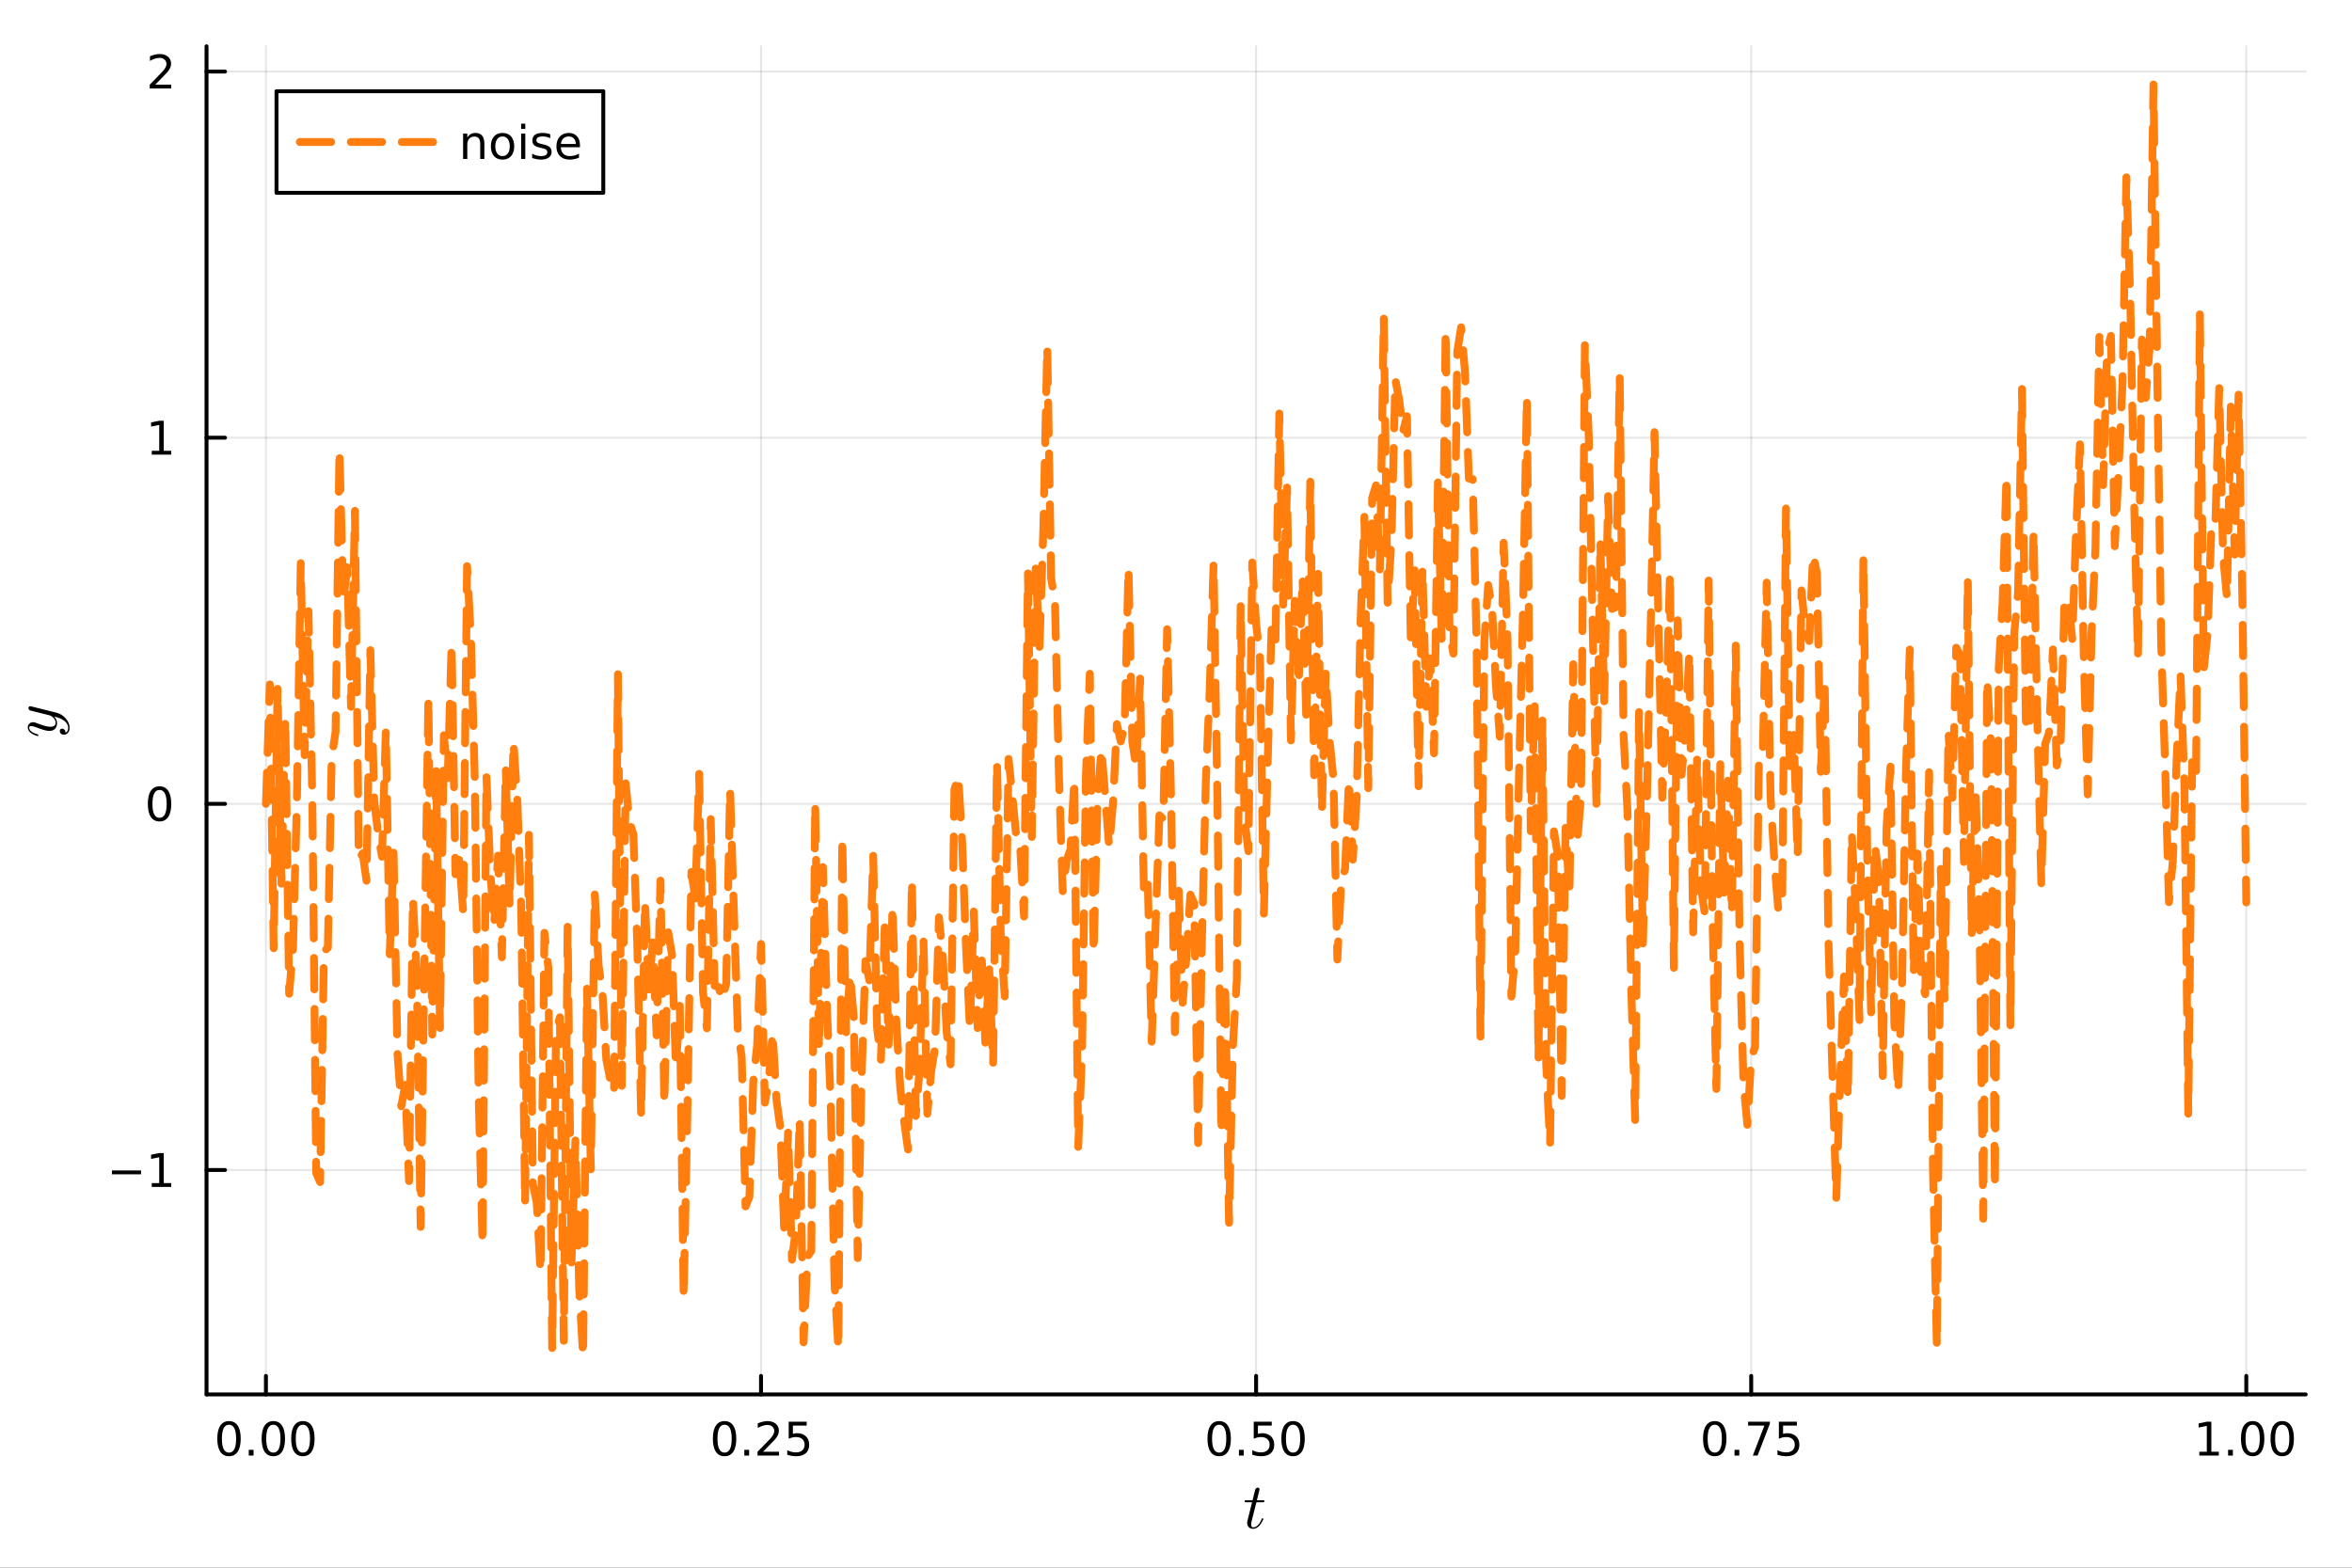 <?xml version="1.0" encoding="utf-8"?>
<svg xmlns="http://www.w3.org/2000/svg" xmlns:xlink="http://www.w3.org/1999/xlink" width="600" height="400" viewBox="0 0 2400 1600">
<rect x="0" y="0" width="2400" height="1600" fill="#333333" stroke="none"/>
<defs>
  <clipPath id="clip280">
    <rect x="0" y="0" width="2400" height="1600"/>
  </clipPath>
</defs>
<path clip-path="url(#clip280)" d="M0 1600 L2400 1600 L2400 0 L0 0  Z" fill="#ffffff" fill-rule="evenodd" fill-opacity="1"/>
<defs>
  <clipPath id="clip281">
    <rect x="480" y="0" width="1681" height="1600"/>
  </clipPath>
</defs>
<path clip-path="url(#clip280)" d="M210.746 1423.18 L2352.76 1423.18 L2352.76 47.244 L210.746 47.244  Z" fill="#ffffff" fill-rule="evenodd" fill-opacity="1"/>
<defs>
  <clipPath id="clip282">
    <rect x="210" y="47" width="2143" height="1377"/>
  </clipPath>
</defs>
<polyline clip-path="url(#clip282)" style="stroke:#000000; stroke-linecap:round; stroke-linejoin:round; stroke-width:2; stroke-opacity:0.1; fill:none" points="271.369,1423.18 271.369,47.244 "/>
<polyline clip-path="url(#clip282)" style="stroke:#000000; stroke-linecap:round; stroke-linejoin:round; stroke-width:2; stroke-opacity:0.1; fill:none" points="776.56,1423.18 776.56,47.244 "/>
<polyline clip-path="url(#clip282)" style="stroke:#000000; stroke-linecap:round; stroke-linejoin:round; stroke-width:2; stroke-opacity:0.1; fill:none" points="1281.75,1423.18 1281.75,47.244 "/>
<polyline clip-path="url(#clip282)" style="stroke:#000000; stroke-linecap:round; stroke-linejoin:round; stroke-width:2; stroke-opacity:0.1; fill:none" points="1786.94,1423.18 1786.94,47.244 "/>
<polyline clip-path="url(#clip282)" style="stroke:#000000; stroke-linecap:round; stroke-linejoin:round; stroke-width:2; stroke-opacity:0.1; fill:none" points="2292.13,1423.18 2292.13,47.244 "/>
<polyline clip-path="url(#clip282)" style="stroke:#000000; stroke-linecap:round; stroke-linejoin:round; stroke-width:2; stroke-opacity:0.1; fill:none" points="210.746,1194.12 2352.76,1194.12 "/>
<polyline clip-path="url(#clip282)" style="stroke:#000000; stroke-linecap:round; stroke-linejoin:round; stroke-width:2; stroke-opacity:0.1; fill:none" points="210.746,820.427 2352.76,820.427 "/>
<polyline clip-path="url(#clip282)" style="stroke:#000000; stroke-linecap:round; stroke-linejoin:round; stroke-width:2; stroke-opacity:0.1; fill:none" points="210.746,446.729 2352.76,446.729 "/>
<polyline clip-path="url(#clip282)" style="stroke:#000000; stroke-linecap:round; stroke-linejoin:round; stroke-width:2; stroke-opacity:0.1; fill:none" points="210.746,73.031 2352.76,73.031 "/>
<polyline clip-path="url(#clip280)" style="stroke:#000000; stroke-linecap:round; stroke-linejoin:round; stroke-width:4; stroke-opacity:1; fill:none" points="210.746,1423.18 2352.76,1423.18 "/>
<polyline clip-path="url(#clip280)" style="stroke:#000000; stroke-linecap:round; stroke-linejoin:round; stroke-width:4; stroke-opacity:1; fill:none" points="271.369,1423.18 271.369,1404.28 "/>
<polyline clip-path="url(#clip280)" style="stroke:#000000; stroke-linecap:round; stroke-linejoin:round; stroke-width:4; stroke-opacity:1; fill:none" points="776.56,1423.18 776.56,1404.28 "/>
<polyline clip-path="url(#clip280)" style="stroke:#000000; stroke-linecap:round; stroke-linejoin:round; stroke-width:4; stroke-opacity:1; fill:none" points="1281.75,1423.18 1281.75,1404.28 "/>
<polyline clip-path="url(#clip280)" style="stroke:#000000; stroke-linecap:round; stroke-linejoin:round; stroke-width:4; stroke-opacity:1; fill:none" points="1786.94,1423.18 1786.94,1404.28 "/>
<polyline clip-path="url(#clip280)" style="stroke:#000000; stroke-linecap:round; stroke-linejoin:round; stroke-width:4; stroke-opacity:1; fill:none" points="2292.13,1423.18 2292.13,1404.28 "/>
<path clip-path="url(#clip280)" d="M233.672 1454.1 Q230.061 1454.1 228.233 1457.66 Q226.427 1461.2 226.427 1468.33 Q226.427 1475.44 228.233 1479.01 Q230.061 1482.55 233.672 1482.55 Q237.307 1482.55 239.112 1479.01 Q240.941 1475.44 240.941 1468.33 Q240.941 1461.2 239.112 1457.66 Q237.307 1454.1 233.672 1454.1 M233.672 1450.39 Q239.482 1450.39 242.538 1455 Q245.617 1459.58 245.617 1468.33 Q245.617 1477.06 242.538 1481.67 Q239.482 1486.25 233.672 1486.25 Q227.862 1486.25 224.783 1481.67 Q221.728 1477.06 221.728 1468.33 Q221.728 1459.58 224.783 1455 Q227.862 1450.39 233.672 1450.39 Z" fill="#000000" fill-rule="nonzero" fill-opacity="1" /><path clip-path="url(#clip280)" d="M253.834 1479.7 L258.718 1479.7 L258.718 1485.58 L253.834 1485.58 L253.834 1479.7 Z" fill="#000000" fill-rule="nonzero" fill-opacity="1" /><path clip-path="url(#clip280)" d="M278.904 1454.1 Q275.292 1454.1 273.464 1457.66 Q271.658 1461.2 271.658 1468.33 Q271.658 1475.44 273.464 1479.01 Q275.292 1482.55 278.904 1482.55 Q282.538 1482.55 284.343 1479.01 Q286.172 1475.44 286.172 1468.33 Q286.172 1461.2 284.343 1457.66 Q282.538 1454.1 278.904 1454.1 M278.904 1450.39 Q284.714 1450.39 287.769 1455 Q290.848 1459.58 290.848 1468.33 Q290.848 1477.06 287.769 1481.67 Q284.714 1486.25 278.904 1486.25 Q273.093 1486.25 270.015 1481.67 Q266.959 1477.06 266.959 1468.33 Q266.959 1459.58 270.015 1455 Q273.093 1450.39 278.904 1450.39 Z" fill="#000000" fill-rule="nonzero" fill-opacity="1" /><path clip-path="url(#clip280)" d="M309.065 1454.1 Q305.454 1454.1 303.626 1457.66 Q301.82 1461.2 301.82 1468.33 Q301.82 1475.44 303.626 1479.01 Q305.454 1482.55 309.065 1482.55 Q312.7 1482.55 314.505 1479.01 Q316.334 1475.44 316.334 1468.33 Q316.334 1461.2 314.505 1457.66 Q312.7 1454.1 309.065 1454.1 M309.065 1450.39 Q314.876 1450.39 317.931 1455 Q321.01 1459.58 321.01 1468.33 Q321.01 1477.06 317.931 1481.67 Q314.876 1486.25 309.065 1486.25 Q303.255 1486.25 300.177 1481.67 Q297.121 1477.06 297.121 1468.33 Q297.121 1459.58 300.177 1455 Q303.255 1450.39 309.065 1450.39 Z" fill="#000000" fill-rule="nonzero" fill-opacity="1" /><path clip-path="url(#clip280)" d="M739.361 1454.1 Q735.75 1454.1 733.921 1457.66 Q732.116 1461.2 732.116 1468.33 Q732.116 1475.44 733.921 1479.01 Q735.75 1482.55 739.361 1482.55 Q742.995 1482.55 744.801 1479.01 Q746.63 1475.44 746.63 1468.33 Q746.63 1461.2 744.801 1457.66 Q742.995 1454.1 739.361 1454.1 M739.361 1450.39 Q745.171 1450.39 748.227 1455 Q751.305 1459.58 751.305 1468.33 Q751.305 1477.06 748.227 1481.67 Q745.171 1486.25 739.361 1486.25 Q733.551 1486.25 730.472 1481.67 Q727.417 1477.06 727.417 1468.33 Q727.417 1459.58 730.472 1455 Q733.551 1450.39 739.361 1450.39 Z" fill="#000000" fill-rule="nonzero" fill-opacity="1" /><path clip-path="url(#clip280)" d="M759.523 1479.7 L764.407 1479.7 L764.407 1485.58 L759.523 1485.58 L759.523 1479.7 Z" fill="#000000" fill-rule="nonzero" fill-opacity="1" /><path clip-path="url(#clip280)" d="M778.62 1481.64 L794.939 1481.64 L794.939 1485.58 L772.995 1485.58 L772.995 1481.64 Q775.657 1478.89 780.24 1474.26 Q784.847 1469.61 786.027 1468.27 Q788.273 1465.74 789.152 1464.01 Q790.055 1462.25 790.055 1460.56 Q790.055 1457.8 788.111 1456.07 Q786.189 1454.33 783.088 1454.33 Q780.889 1454.33 778.435 1455.09 Q776.004 1455.86 773.227 1457.41 L773.227 1452.69 Q776.051 1451.55 778.504 1450.97 Q780.958 1450.39 782.995 1450.39 Q788.365 1450.39 791.56 1453.08 Q794.754 1455.77 794.754 1460.26 Q794.754 1462.39 793.944 1464.31 Q793.157 1466.2 791.051 1468.8 Q790.472 1469.47 787.37 1472.69 Q784.268 1475.88 778.62 1481.64 Z" fill="#000000" fill-rule="nonzero" fill-opacity="1" /><path clip-path="url(#clip280)" d="M804.8 1451.02 L823.157 1451.02 L823.157 1454.96 L809.083 1454.96 L809.083 1463.43 Q810.101 1463.08 811.12 1462.92 Q812.138 1462.73 813.157 1462.73 Q818.944 1462.73 822.324 1465.9 Q825.703 1469.08 825.703 1474.49 Q825.703 1480.07 822.231 1483.17 Q818.759 1486.25 812.439 1486.25 Q810.263 1486.25 807.995 1485.88 Q805.75 1485.51 803.342 1484.77 L803.342 1480.07 Q805.425 1481.2 807.648 1481.76 Q809.87 1482.32 812.347 1482.32 Q816.351 1482.32 818.689 1480.21 Q821.027 1478.1 821.027 1474.49 Q821.027 1470.88 818.689 1468.77 Q816.351 1466.67 812.347 1466.67 Q810.472 1466.67 808.597 1467.08 Q806.745 1467.5 804.8 1468.38 L804.8 1451.02 Z" fill="#000000" fill-rule="nonzero" fill-opacity="1" /><path clip-path="url(#clip280)" d="M1244.05 1454.1 Q1240.44 1454.1 1238.61 1457.66 Q1236.81 1461.2 1236.81 1468.33 Q1236.81 1475.44 1238.61 1479.01 Q1240.44 1482.55 1244.05 1482.55 Q1247.69 1482.55 1249.49 1479.01 Q1251.32 1475.44 1251.32 1468.33 Q1251.32 1461.2 1249.49 1457.66 Q1247.69 1454.1 1244.05 1454.1 M1244.05 1450.39 Q1249.86 1450.39 1252.92 1455 Q1256 1459.58 1256 1468.33 Q1256 1477.06 1252.92 1481.67 Q1249.86 1486.25 1244.05 1486.25 Q1238.24 1486.25 1235.17 1481.67 Q1232.11 1477.06 1232.11 1468.33 Q1232.11 1459.58 1235.17 1455 Q1238.24 1450.39 1244.05 1450.39 Z" fill="#000000" fill-rule="nonzero" fill-opacity="1" /><path clip-path="url(#clip280)" d="M1264.22 1479.7 L1269.1 1479.7 L1269.1 1485.58 L1264.22 1485.58 L1264.22 1479.7 Z" fill="#000000" fill-rule="nonzero" fill-opacity="1" /><path clip-path="url(#clip280)" d="M1279.33 1451.02 L1297.69 1451.02 L1297.69 1454.96 L1283.61 1454.96 L1283.61 1463.43 Q1284.63 1463.08 1285.65 1462.92 Q1286.67 1462.73 1287.69 1462.73 Q1293.48 1462.73 1296.86 1465.9 Q1300.23 1469.08 1300.23 1474.49 Q1300.23 1480.07 1296.76 1483.17 Q1293.29 1486.25 1286.97 1486.25 Q1284.79 1486.25 1282.53 1485.88 Q1280.28 1485.51 1277.87 1484.77 L1277.87 1480.07 Q1279.96 1481.2 1282.18 1481.76 Q1284.4 1482.32 1286.88 1482.32 Q1290.88 1482.32 1293.22 1480.21 Q1295.56 1478.1 1295.56 1474.49 Q1295.56 1470.88 1293.22 1468.77 Q1290.88 1466.67 1286.88 1466.67 Q1285 1466.67 1283.13 1467.08 Q1281.28 1467.5 1279.33 1468.38 L1279.33 1451.02 Z" fill="#000000" fill-rule="nonzero" fill-opacity="1" /><path clip-path="url(#clip280)" d="M1319.45 1454.1 Q1315.84 1454.1 1314.01 1457.66 Q1312.2 1461.2 1312.2 1468.33 Q1312.2 1475.44 1314.01 1479.01 Q1315.84 1482.55 1319.45 1482.55 Q1323.08 1482.55 1324.89 1479.01 Q1326.72 1475.44 1326.72 1468.33 Q1326.72 1461.2 1324.89 1457.66 Q1323.08 1454.1 1319.45 1454.1 M1319.45 1450.39 Q1325.26 1450.39 1328.31 1455 Q1331.39 1459.58 1331.39 1468.33 Q1331.39 1477.06 1328.31 1481.67 Q1325.26 1486.25 1319.45 1486.25 Q1313.64 1486.25 1310.56 1481.67 Q1307.5 1477.06 1307.5 1468.33 Q1307.5 1459.58 1310.56 1455 Q1313.64 1450.39 1319.45 1450.39 Z" fill="#000000" fill-rule="nonzero" fill-opacity="1" /><path clip-path="url(#clip280)" d="M1749.74 1454.1 Q1746.13 1454.1 1744.3 1457.66 Q1742.5 1461.2 1742.5 1468.33 Q1742.5 1475.44 1744.3 1479.01 Q1746.13 1482.55 1749.74 1482.55 Q1753.38 1482.55 1755.18 1479.01 Q1757.01 1475.44 1757.01 1468.33 Q1757.01 1461.2 1755.18 1457.66 Q1753.38 1454.1 1749.74 1454.1 M1749.74 1450.39 Q1755.55 1450.39 1758.61 1455 Q1761.69 1459.58 1761.69 1468.33 Q1761.69 1477.06 1758.61 1481.67 Q1755.55 1486.25 1749.74 1486.25 Q1743.93 1486.25 1740.85 1481.67 Q1737.8 1477.06 1737.8 1468.33 Q1737.8 1459.58 1740.85 1455 Q1743.93 1450.39 1749.74 1450.39 Z" fill="#000000" fill-rule="nonzero" fill-opacity="1" /><path clip-path="url(#clip280)" d="M1769.91 1479.7 L1774.79 1479.7 L1774.79 1485.58 L1769.91 1485.58 L1769.91 1479.7 Z" fill="#000000" fill-rule="nonzero" fill-opacity="1" /><path clip-path="url(#clip280)" d="M1783.79 1451.02 L1806.02 1451.02 L1806.02 1453.01 L1793.47 1485.58 L1788.59 1485.58 L1800.39 1454.96 L1783.79 1454.96 L1783.79 1451.02 Z" fill="#000000" fill-rule="nonzero" fill-opacity="1" /><path clip-path="url(#clip280)" d="M1815.18 1451.02 L1833.54 1451.02 L1833.54 1454.96 L1819.46 1454.96 L1819.46 1463.43 Q1820.48 1463.08 1821.5 1462.92 Q1822.52 1462.73 1823.54 1462.73 Q1829.33 1462.73 1832.71 1465.9 Q1836.09 1469.08 1836.09 1474.49 Q1836.09 1480.07 1832.61 1483.17 Q1829.14 1486.25 1822.82 1486.25 Q1820.65 1486.25 1818.38 1485.88 Q1816.13 1485.51 1813.72 1484.77 L1813.72 1480.07 Q1815.81 1481.2 1818.03 1481.76 Q1820.25 1482.32 1822.73 1482.32 Q1826.73 1482.32 1829.07 1480.21 Q1831.41 1478.1 1831.41 1474.49 Q1831.41 1470.88 1829.07 1468.77 Q1826.73 1466.67 1822.73 1466.67 Q1820.85 1466.67 1818.98 1467.08 Q1817.13 1467.5 1815.18 1468.38 L1815.18 1451.02 Z" fill="#000000" fill-rule="nonzero" fill-opacity="1" /><path clip-path="url(#clip280)" d="M2244.2 1481.64 L2251.84 1481.64 L2251.84 1455.28 L2243.53 1456.95 L2243.53 1452.69 L2251.8 1451.02 L2256.47 1451.02 L2256.47 1481.64 L2264.11 1481.64 L2264.11 1485.58 L2244.2 1485.58 L2244.2 1481.64 Z" fill="#000000" fill-rule="nonzero" fill-opacity="1" /><path clip-path="url(#clip280)" d="M2273.56 1479.7 L2278.44 1479.7 L2278.44 1485.58 L2273.56 1485.58 L2273.56 1479.7 Z" fill="#000000" fill-rule="nonzero" fill-opacity="1" /><path clip-path="url(#clip280)" d="M2298.63 1454.1 Q2295.01 1454.1 2293.19 1457.66 Q2291.38 1461.2 2291.38 1468.33 Q2291.38 1475.44 2293.19 1479.01 Q2295.01 1482.55 2298.63 1482.55 Q2302.26 1482.55 2304.07 1479.01 Q2305.89 1475.44 2305.89 1468.33 Q2305.89 1461.2 2304.07 1457.66 Q2302.26 1454.1 2298.63 1454.1 M2298.63 1450.39 Q2304.44 1450.39 2307.49 1455 Q2310.57 1459.58 2310.57 1468.33 Q2310.57 1477.06 2307.49 1481.67 Q2304.44 1486.25 2298.63 1486.25 Q2292.82 1486.25 2289.74 1481.67 Q2286.68 1477.06 2286.68 1468.33 Q2286.68 1459.58 2289.74 1455 Q2292.82 1450.39 2298.63 1450.39 Z" fill="#000000" fill-rule="nonzero" fill-opacity="1" /><path clip-path="url(#clip280)" d="M2328.79 1454.1 Q2325.18 1454.1 2323.35 1457.66 Q2321.54 1461.2 2321.54 1468.33 Q2321.54 1475.44 2323.35 1479.01 Q2325.18 1482.55 2328.79 1482.55 Q2332.42 1482.55 2334.23 1479.01 Q2336.06 1475.44 2336.06 1468.33 Q2336.06 1461.2 2334.23 1457.66 Q2332.42 1454.1 2328.79 1454.1 M2328.79 1450.39 Q2334.6 1450.39 2337.65 1455 Q2340.73 1459.58 2340.73 1468.33 Q2340.73 1477.06 2337.65 1481.67 Q2334.6 1486.25 2328.79 1486.25 Q2322.98 1486.25 2319.9 1481.67 Q2316.84 1477.06 2316.84 1468.33 Q2316.84 1459.58 2319.9 1455 Q2322.98 1450.39 2328.79 1450.39 Z" fill="#000000" fill-rule="nonzero" fill-opacity="1" /><path clip-path="url(#clip280)" d="M1290.22 1531.91 Q1290.22 1532.81 1289.8 1533.04 Q1289.38 1533.23 1288.23 1533.23 L1282.04 1533.23 L1277.15 1552.69 Q1276.76 1554.39 1276.76 1555.84 Q1276.76 1557.45 1277.24 1558.16 Q1277.76 1558.87 1278.82 1558.87 Q1280.91 1558.87 1283.17 1556.97 Q1285.46 1555.07 1287.39 1550.43 Q1287.65 1549.82 1287.77 1549.69 Q1287.94 1549.53 1288.35 1549.53 Q1289.16 1549.53 1289.16 1550.17 Q1289.16 1550.4 1288.71 1551.43 Q1288.29 1552.46 1287.36 1553.97 Q1286.45 1555.49 1285.26 1556.9 Q1284.1 1558.32 1282.33 1559.35 Q1280.56 1560.35 1278.66 1560.35 Q1275.99 1560.35 1274.28 1558.64 Q1272.61 1556.94 1272.61 1554.26 Q1272.61 1553.39 1273.28 1550.62 Q1273.96 1547.82 1277.63 1533.23 L1271.8 1533.23 Q1271 1533.23 1270.67 1533.2 Q1270.38 1533.17 1270.16 1533.01 Q1269.96 1532.81 1269.96 1532.43 Q1269.96 1531.82 1270.22 1531.56 Q1270.48 1531.27 1270.8 1531.24 Q1271.16 1531.17 1271.96 1531.17 L1278.14 1531.17 L1280.72 1520.71 Q1280.98 1519.67 1281.62 1519.09 Q1282.3 1518.48 1282.69 1518.42 Q1283.07 1518.32 1283.36 1518.32 Q1284.23 1518.32 1284.75 1518.81 Q1285.26 1519.26 1285.26 1520.09 Q1285.26 1520.54 1282.56 1531.17 L1288.35 1531.17 Q1289.09 1531.17 1289.38 1531.2 Q1289.71 1531.24 1289.96 1531.4 Q1290.22 1531.56 1290.22 1531.91 Z" fill="#000000" fill-rule="nonzero" fill-opacity="1" /><polyline clip-path="url(#clip280)" style="stroke:#000000; stroke-linecap:round; stroke-linejoin:round; stroke-width:4; stroke-opacity:1; fill:none" points="210.746,1423.18 210.746,47.244 "/>
<polyline clip-path="url(#clip280)" style="stroke:#000000; stroke-linecap:round; stroke-linejoin:round; stroke-width:4; stroke-opacity:1; fill:none" points="210.746,1194.12 229.644,1194.12 "/>
<polyline clip-path="url(#clip280)" style="stroke:#000000; stroke-linecap:round; stroke-linejoin:round; stroke-width:4; stroke-opacity:1; fill:none" points="210.746,820.427 229.644,820.427 "/>
<polyline clip-path="url(#clip280)" style="stroke:#000000; stroke-linecap:round; stroke-linejoin:round; stroke-width:4; stroke-opacity:1; fill:none" points="210.746,446.729 229.644,446.729 "/>
<polyline clip-path="url(#clip280)" style="stroke:#000000; stroke-linecap:round; stroke-linejoin:round; stroke-width:4; stroke-opacity:1; fill:none" points="210.746,73.031 229.644,73.031 "/>
<path clip-path="url(#clip280)" d="M114.26 1194.58 L143.936 1194.58 L143.936 1198.51 L114.26 1198.51 L114.26 1194.58 Z" fill="#000000" fill-rule="nonzero" fill-opacity="1" /><path clip-path="url(#clip280)" d="M154.839 1207.47 L162.477 1207.47 L162.477 1181.1 L154.167 1182.77 L154.167 1178.51 L162.431 1176.84 L167.107 1176.84 L167.107 1207.47 L174.746 1207.47 L174.746 1211.4 L154.839 1211.4 L154.839 1207.47 Z" fill="#000000" fill-rule="nonzero" fill-opacity="1" /><path clip-path="url(#clip280)" d="M162.802 806.226 Q159.19 806.226 157.362 809.79 Q155.556 813.332 155.556 820.462 Q155.556 827.568 157.362 831.133 Q159.19 834.675 162.802 834.675 Q166.436 834.675 168.241 831.133 Q170.07 827.568 170.07 820.462 Q170.07 813.332 168.241 809.79 Q166.436 806.226 162.802 806.226 M162.802 802.522 Q168.612 802.522 171.667 807.128 Q174.746 811.712 174.746 820.462 Q174.746 829.188 171.667 833.795 Q168.612 838.378 162.802 838.378 Q156.991 838.378 153.913 833.795 Q150.857 829.188 150.857 820.462 Q150.857 811.712 153.913 807.128 Q156.991 802.522 162.802 802.522 Z" fill="#000000" fill-rule="nonzero" fill-opacity="1" /><path clip-path="url(#clip280)" d="M154.839 460.074 L162.477 460.074 L162.477 433.708 L154.167 435.375 L154.167 431.116 L162.431 429.449 L167.107 429.449 L167.107 460.074 L174.746 460.074 L174.746 464.009 L154.839 464.009 L154.839 460.074 Z" fill="#000000" fill-rule="nonzero" fill-opacity="1" /><path clip-path="url(#clip280)" d="M158.427 86.376 L174.746 86.376 L174.746 90.311 L152.802 90.311 L152.802 86.376 Q155.464 83.621 160.047 78.992 Q164.653 74.339 165.834 72.996 Q168.079 70.473 168.959 68.737 Q169.862 66.978 169.862 65.288 Q169.862 62.533 167.917 60.797 Q165.996 59.061 162.894 59.061 Q160.695 59.061 158.241 59.825 Q155.811 60.589 153.033 62.14 L153.033 57.418 Q155.857 56.283 158.311 55.705 Q160.765 55.126 162.802 55.126 Q168.172 55.126 171.366 57.811 Q174.561 60.496 174.561 64.987 Q174.561 67.117 173.751 69.038 Q172.964 70.936 170.857 73.529 Q170.278 74.2 167.177 77.418 Q164.075 80.612 158.427 86.376 Z" fill="#000000" fill-rule="nonzero" fill-opacity="1" /><path clip-path="url(#clip280)" d="M30.856 720.775 Q31.307 720.775 32.37 721.064 L57.555 727.377 Q63.159 728.762 67.088 733.27 Q71.017 737.747 71.017 742.836 Q71.017 745.895 69.374 747.86 Q67.764 749.824 65.284 749.824 Q63.094 749.824 62.031 748.665 Q61.001 747.505 61.001 746.121 Q61.001 745.67 61.13 745.187 Q61.258 744.703 61.806 744.188 Q62.353 743.673 63.287 743.673 Q64.801 743.673 65.993 744.993 Q66.54 745.637 66.669 746.249 Q66.798 746.829 66.798 747.827 Q67.7 747.441 68.311 746.732 Q68.923 746.024 69.149 745.219 Q69.406 744.414 69.471 743.898 Q69.567 743.351 69.567 742.836 Q69.567 738.713 65.413 735.557 Q64.157 734.623 62.901 733.947 Q61.677 733.238 60.163 732.723 Q58.682 732.208 57.877 731.982 Q57.072 731.725 55.236 731.274 Q58.231 734.269 58.231 737.94 Q58.231 739.486 57.812 740.871 Q57.394 742.224 56.524 743.415 Q55.622 744.607 54.044 745.315 Q52.466 745.992 50.373 745.992 Q48.151 745.992 45.123 745.122 Q42.096 744.253 36.524 742.159 Q33.4 741.032 31.887 741.032 Q31.146 741.032 30.695 741.193 Q30.212 741.354 30.051 741.676 Q29.858 741.998 29.826 742.191 Q29.793 742.352 29.793 742.675 Q29.793 744.575 31.726 746.346 Q33.658 748.117 37.974 749.341 Q38.779 749.599 38.972 749.76 Q39.165 749.921 39.165 750.404 Q39.133 751.209 38.489 751.209 Q38.231 751.209 37.233 750.919 Q36.202 750.629 34.689 749.953 Q33.143 749.245 31.758 748.278 Q30.341 747.312 29.342 745.798 Q28.344 744.253 28.344 742.481 Q28.344 740.066 29.922 738.584 Q31.468 737.071 33.755 737.071 Q34.689 737.071 35.526 737.328 Q36.331 737.554 38.489 738.391 Q47.184 741.773 51.436 741.773 Q52.466 741.773 53.336 741.612 Q54.173 741.418 55.011 741 Q55.816 740.581 56.299 739.744 Q56.75 738.874 56.75 737.683 Q56.75 736.169 56.041 734.752 Q55.3 733.303 54.302 732.401 Q53.304 731.467 52.466 730.919 Q51.597 730.34 51.146 730.211 L39.294 727.248 L34.012 725.927 Q31.146 725.316 30.437 725.026 Q29.761 724.639 29.407 723.963 Q29.053 723.287 29.053 722.707 Q29.053 721.902 29.536 721.354 Q30.019 720.775 30.856 720.775 Z" fill="#000000" fill-rule="nonzero" fill-opacity="1" /><polyline clip-path="url(#clip282)" style="stroke:#ff7e0d; stroke-linecap:round; stroke-linejoin:round; stroke-width:8; stroke-opacity:1; fill:none" stroke-dasharray="32, 20" points="271.369,820.427 275.316,698.503 279.262,967.749 283.209,702.06 287.156,901.897 291.103,732.895 295.05,1014.25 298.997,967.205 302.943,817.813 306.89,574.798 310.837,770.75 314.784,623.776 318.731,817.483 322.677,1197.34 326.624,1206.4 330.571,971.097 334.518,967.197 338.465,773.249 342.411,746.933 346.358,458.812 350.305,613.366 354.252,579.041 358.199,721.417 362.145,521.41 366.092,877.187 370.039,870.882 373.986,898.892 377.933,663.555 381.879,817.562 385.826,851.151 389.773,874.381 393.72,745.323 397.667,973.911 401.613,870.31 405.56,1074.65 409.507,1129.05 413.454,1107.17 417.401,1205.41 421.347,916.921 425.294,995.123 429.241,1252.17 433.188,974.932 437.135,711.892 441.081,1055.92 445.028,787.022 448.975,1049.14 452.922,750.349 456.869,794.063 460.816,656.842 464.762,892.272 468.709,876.849 472.656,931.267 476.603,577.835 480.55,651.9 484.496,795.68 488.443,1118.16 492.39,1269.86 496.337,792.073 500.284,889.035 504.23,943.955 508.177,873.301 512.124,977.002 516.071,784.379 520.018,924.379 523.964,757.438 527.911,817.477 531.858,926.755 535.805,1228.65 539.752,851.981 543.698,1208.48 547.645,1226.91 551.592,1298.29 555.539,952.037 559.486,987.022 563.432,1375.81 567.379,1052.03 571.326,1038.23 575.273,1368.4 579.22,945.877 583.166,1288.51 587.113,1163.98 591.06,1316.14 595.007,1384.24 598.954,1009.11 602.9,1193.41 606.847,911.433 610.794,985.199 614.741,1013 618.688,1081.4 622.635,1101.63 626.581,1114.86 630.528,688.138 634.475,1108.2 638.422,799.489 642.369,838.986 646.315,851.567 650.262,962.63 654.209,1138.66 658.156,920.233 662.103,1009.89 666.049,961.905 669.996,1056.72 673.943,898.757 677.89,1127.03 681.837,951.539 685.783,974.809 689.73,1089.18 693.677,1026.53 697.624,1324.06 701.571,1126.58 705.517,889.945 709.464,917.205 713.411,789.824 717.358,1012.72 721.305,1049.51 725.251,835.983 729.198,1006.04 733.145,1007.26 737.092,1020.12 741.039,1003.67 744.985,805.781 748.932,931.435 752.879,1051.62 756.826,1078.65 760.773,1231.3 764.719,1221.4 768.666,1103.47 772.613,1066.53 776.56,963.423 780.507,1125.39 784.454,1103.07 788.4,1053.98 792.347,1122.87 796.294,1151.19 800.241,1256.4 804.188,1155.38 808.134,1285.61 812.081,1254.4 816.028,1142.08 819.975,1370 823.922,1282.57 827.868,1276.55 831.815,819.793 835.762,1071 839.709,884.953 843.656,1024.07 847.602,1123.25 851.549,1309.78 855.496,1376.56 859.443,854.773 863.39,1054.08 867.336,994.504 871.283,1038.97 875.23,1284 879.177,1099.39 883.124,980.889 887.07,1000.55 891.017,873.418 894.964,1048.99 898.911,1081.53 902.858,942.586 906.804,1066.17 910.751,925.072 914.698,1044.65 918.645,1110.6 922.592,1144.56 926.538,1173.15 930.485,898.127 934.432,1138.99 938.379,1091.54 942.326,958.759 946.273,1136.72 950.219,1092.99 954.166,1069.35 958.113,936.236 962.06,976.608 966.007,1053.49 969.953,1086.26 973.9,805.699 977.847,792.304 981.794,860.005 985.741,966.776 989.687,1049.97 993.634,930.324 997.581,1049.23 1001.53,972.094 1005.47,1065.05 1009.42,989.272 1013.37,1086.53 1017.31,777.724 1021.26,956.879 1025.21,1017 1029.16,774.606 1033.1,813.47 1037.05,854.39 1041,864.912 1044.94,935.44 1048.89,585.254 1052.84,854.167 1056.78,580.282 1060.73,660.236 1064.68,538.235 1068.62,353.546 1072.57,589.872 1076.52,614.621 1080.46,788.504 1084.41,909.487 1088.36,878.193 1092.3,867.127 1096.25,795.323 1100.2,1170.47 1104.14,1073.49 1108.09,791.038 1112.04,687.64 1115.99,972.24 1119.93,815.817 1123.88,764.559 1127.83,813.278 1131.77,863.911 1135.72,819.714 1139.67,739.047 1143.61,756.722 1147.56,741.172 1151.51,579.892 1155.45,757.333 1159.4,782.772 1163.35,692.599 1167.29,914.47 1171.24,902.948 1175.19,1063.1 1179.13,945.556 1183.08,832.123 1187.03,835.818 1190.97,642.149 1194.92,813.424 1198.87,1053.57 1202.81,909.194 1206.76,1023.34 1210.71,975.554 1214.66,913.1 1218.6,922.011 1222.55,1166.62 1226.5,957.379 1230.44,797.476 1234.39,703.831 1238.34,574.994 1242.28,816.701 1246.23,1156.54 1250.18,1002.98 1254.12,1247.99 1258.07,1066.98 1262.02,1000.43 1265.96,617.578 1269.91,836.221 1273.86,868.72 1277.8,574.054 1281.75,636.72 1285.7,671.626 1289.64,932.491 1293.59,775.569 1297.54,639.791 1301.48,654.61 1305.43,422.056 1309.38,617.151 1313.33,497.578 1317.27,755.697 1321.22,613.243 1325.17,697.99 1329.11,589.274 1333.06,738.114 1337.01,491.637 1340.95,791.2 1344.9,585.649 1348.85,828.366 1352.79,686.913 1356.74,756.134 1360.69,795.148 1364.63,979.316 1368.58,900.007 1372.53,886.786 1376.47,796.1 1380.42,877.342 1384.37,813.615 1388.31,634.753 1392.26,527.455 1396.21,804.422 1400.16,508.274 1404.1,495.343 1408.05,581.174 1412,323.97 1415.94,615.123 1419.89,549.469 1423.84,387.637 1427.78,408.165 1431.73,439.977 1435.68,424.787 1439.62,656.588 1443.57,582.062 1447.52,802.413 1451.46,579.846 1455.41,721.355 1459.36,671.825 1463.3,768.808 1467.25,492.421 1471.2,654.914 1475.14,337.086 1479.09,644.311 1483.04,667.134 1486.98,359.079 1490.93,334.063 1494.88,379.429 1498.83,488.407 1502.77,489.006 1506.72,655.884 1510.67,1057.97 1514.61,655.194 1518.56,597.094 1522.51,620.679 1526.45,699.537 1530.4,751.902 1534.35,553.947 1538.29,651.44 1542.24,1017.15 1546.19,972.905 1550.13,786.342 1554.08,623.154 1558.03,405.244 1561.97,848.312 1565.92,717.172 1569.87,1082.06 1573.81,734.399 1577.76,1086.49 1581.71,1167.75 1585.65,848.488 1589.6,872.725 1593.55,1118.51 1597.5,844.929 1601.44,911.881 1605.39,677.91 1609.34,859.502 1613.28,812.89 1617.23,352.325 1621.18,445.144 1625.12,637.001 1629.07,824.471 1633.02,552.09 1636.96,715.739 1640.91,506.317 1644.86,621.476 1648.8,619.591 1652.75,383.411 1656.7,750.158 1660.64,826.67 1664.59,1010.37 1668.54,1143.1 1672.48,726.77 1676.43,962.879 1680.38,820.631 1684.33,642.167 1688.27,441.021 1692.22,629.93 1696.17,814.207 1700.11,725.931 1704.06,585.354 1708.01,987.75 1711.95,633.014 1715.9,790.731 1719.85,745.423 1723.79,666.038 1727.74,951.578 1731.69,774.829 1735.63,905.278 1739.58,932.44 1743.53,592.489 1747.47,936.326 1751.42,1111.41 1755.37,779.985 1759.31,910.991 1763.26,796.844 1767.21,932.368 1771.15,658.844 1775.1,959.432 1779.05,1105.14 1783,1147.96 1786.94,1079.51 1790.89,1068.53 1794.84,775.234 1798.78,768.076 1802.73,594.565 1806.68,812.914 1810.62,879.58 1814.57,928.599 1818.52,922.16 1822.46,518.96 1826.41,790.013 1830.36,750.046 1834.3,873.729 1838.25,602.593 1842.2,643.539 1846.14,654.218 1850.09,566.159 1854.04,584.937 1857.98,787.675 1861.93,696.332 1865.88,964.729 1869.82,1095.38 1873.77,1222.74 1877.72,1100.46 1881.67,996.579 1885.61,1120.41 1889.56,850.451 1893.51,925.942 1897.45,1041.09 1901.4,569.183 1905.35,872.575 1909.29,1033.26 1913.24,862.333 1917.19,896.448 1921.13,1098.17 1925.08,844.281 1929.03,782.47 1932.97,1042.98 1936.92,1114.04 1940.87,1003.34 1944.81,788.254 1948.76,662.926 1952.71,994.083 1956.65,871.141 1960.6,1002.28 1964.55,1014.66 1968.49,788.145 1972.44,1193.67 1976.39,1374.39 1980.34,886.821 1984.28,1021.82 1988.23,747.694 1992.18,814.337 1996.12,661.076 2000.07,668.361 2004.02,879.733 2007.96,591.234 2011.91,955.193 2015.86,804.969 2019.8,933.12 2023.75,1243.82 2027.7,693.792 2031.64,760.393 2035.59,1212.56 2039.54,681.49 2043.48,614.227 2047.43,485.835 2051.38,1046.37 2055.32,646.597 2059.27,604.438 2063.22,397.001 2067.17,735.963 2071.11,745.782 2075.06,542.583 2079.01,739.204 2082.95,901.648 2086.9,759.216 2090.85,747.835 2094.79,662.818 2098.74,781.247 2102.69,757.109 2106.63,611.273 2110.58,613.684 2114.53,652.126 2118.47,541.812 2122.42,453.494 2126.37,673.745 2130.31,810.836 2134.26,645.36 2138.21,559.694 2142.15,343.855 2146.1,495.103 2150.05,358.356 2153.99,342.82 2157.94,557.498 2161.89,478.882 2165.84,390.196 2169.78,180.962 2173.73,304.702 2177.68,512.239 2181.62,670.422 2185.57,346.567 2189.52,406.03 2193.46,355.199 2197.41,86.186 2201.36,387.121 2205.3,658.231 2209.25,779.857 2213.2,920.764 2217.14,879.432 2221.09,774.292 2225.04,689.132 2228.98,800.457 2232.93,1136.58 2236.88,777.84 2240.82,795.574 2244.77,319.844 2248.72,682.872 2252.66,646.661 2256.61,535.782 2260.56,536.124 2264.51,396.12 2268.45,566.773 2272.4,610.022 2276.35,414.977 2280.29,566.011 2284.24,402.778 2288.19,614.982 2292.13,921.004 "/>
<path clip-path="url(#clip280)" d="M282.146 196.789 L615.606 196.789 L615.606 93.109 L282.146 93.109  Z" fill="#ffffff" fill-rule="evenodd" fill-opacity="1"/>
<polyline clip-path="url(#clip280)" style="stroke:#000000; stroke-linecap:round; stroke-linejoin:round; stroke-width:4; stroke-opacity:1; fill:none" points="282.146,196.789 615.606,196.789 615.606,93.109 282.146,93.109 282.146,196.789 "/>
<polyline clip-path="url(#clip280)" style="stroke:#ff7e0d; stroke-linecap:round; stroke-linejoin:round; stroke-width:8; stroke-opacity:1; fill:none" stroke-dasharray="32, 20" points="305.946,144.949 448.747,144.949 "/>
<path clip-path="url(#clip280)" d="M494.26 146.581 L494.26 162.229 L490.001 162.229 L490.001 146.719 Q490.001 143.039 488.566 141.21 Q487.13 139.382 484.26 139.382 Q480.811 139.382 478.82 141.581 Q476.83 143.78 476.83 147.576 L476.83 162.229 L472.547 162.229 L472.547 136.303 L476.83 136.303 L476.83 140.331 Q478.357 137.993 480.417 136.835 Q482.501 135.678 485.209 135.678 Q489.677 135.678 491.968 138.456 Q494.26 141.21 494.26 146.581 Z" fill="#000000" fill-rule="nonzero" fill-opacity="1" /><path clip-path="url(#clip280)" d="M512.802 139.289 Q509.376 139.289 507.385 141.974 Q505.394 144.636 505.394 149.289 Q505.394 153.942 507.362 156.627 Q509.353 159.289 512.802 159.289 Q516.204 159.289 518.195 156.604 Q520.186 153.918 520.186 149.289 Q520.186 144.682 518.195 141.997 Q516.204 139.289 512.802 139.289 M512.802 135.678 Q518.357 135.678 521.528 139.289 Q524.7 142.9 524.7 149.289 Q524.7 155.655 521.528 159.289 Q518.357 162.9 512.802 162.9 Q507.223 162.9 504.052 159.289 Q500.903 155.655 500.903 149.289 Q500.903 142.9 504.052 139.289 Q507.223 135.678 512.802 135.678 Z" fill="#000000" fill-rule="nonzero" fill-opacity="1" /><path clip-path="url(#clip280)" d="M531.76 136.303 L536.019 136.303 L536.019 162.229 L531.76 162.229 L531.76 136.303 M531.76 126.21 L536.019 126.21 L536.019 131.604 L531.76 131.604 L531.76 126.21 Z" fill="#000000" fill-rule="nonzero" fill-opacity="1" /><path clip-path="url(#clip280)" d="M561.459 137.067 L561.459 141.094 Q559.653 140.169 557.709 139.706 Q555.764 139.243 553.681 139.243 Q550.51 139.243 548.912 140.215 Q547.338 141.187 547.338 143.131 Q547.338 144.613 548.473 145.469 Q549.607 146.303 553.033 147.067 L554.491 147.391 Q559.028 148.363 560.926 150.145 Q562.848 151.905 562.848 155.076 Q562.848 158.687 559.977 160.793 Q557.13 162.9 552.13 162.9 Q550.047 162.9 547.778 162.483 Q545.533 162.09 543.033 161.28 L543.033 156.881 Q545.394 158.108 547.686 158.733 Q549.977 159.335 552.223 159.335 Q555.232 159.335 556.852 158.317 Q558.473 157.275 558.473 155.4 Q558.473 153.664 557.292 152.738 Q556.135 151.812 552.176 150.956 L550.695 150.608 Q546.737 149.775 544.977 148.062 Q543.218 146.326 543.218 143.317 Q543.218 139.659 545.811 137.669 Q548.403 135.678 553.172 135.678 Q555.533 135.678 557.616 136.025 Q559.699 136.372 561.459 137.067 Z" fill="#000000" fill-rule="nonzero" fill-opacity="1" /><path clip-path="url(#clip280)" d="M591.806 148.201 L591.806 150.284 L572.223 150.284 Q572.5 154.682 574.861 156.997 Q577.246 159.289 581.482 159.289 Q583.935 159.289 586.227 158.687 Q588.542 158.085 590.81 156.881 L590.81 160.909 Q588.519 161.881 586.111 162.391 Q583.704 162.9 581.227 162.9 Q575.023 162.9 571.389 159.289 Q567.778 155.678 567.778 149.52 Q567.778 143.155 571.204 139.428 Q574.653 135.678 580.486 135.678 Q585.718 135.678 588.75 139.057 Q591.806 142.414 591.806 148.201 M587.547 146.951 Q587.5 143.456 585.579 141.372 Q583.681 139.289 580.533 139.289 Q576.968 139.289 574.815 141.303 Q572.686 143.317 572.361 146.974 L587.547 146.951 Z" fill="#000000" fill-rule="nonzero" fill-opacity="1" /></svg>
